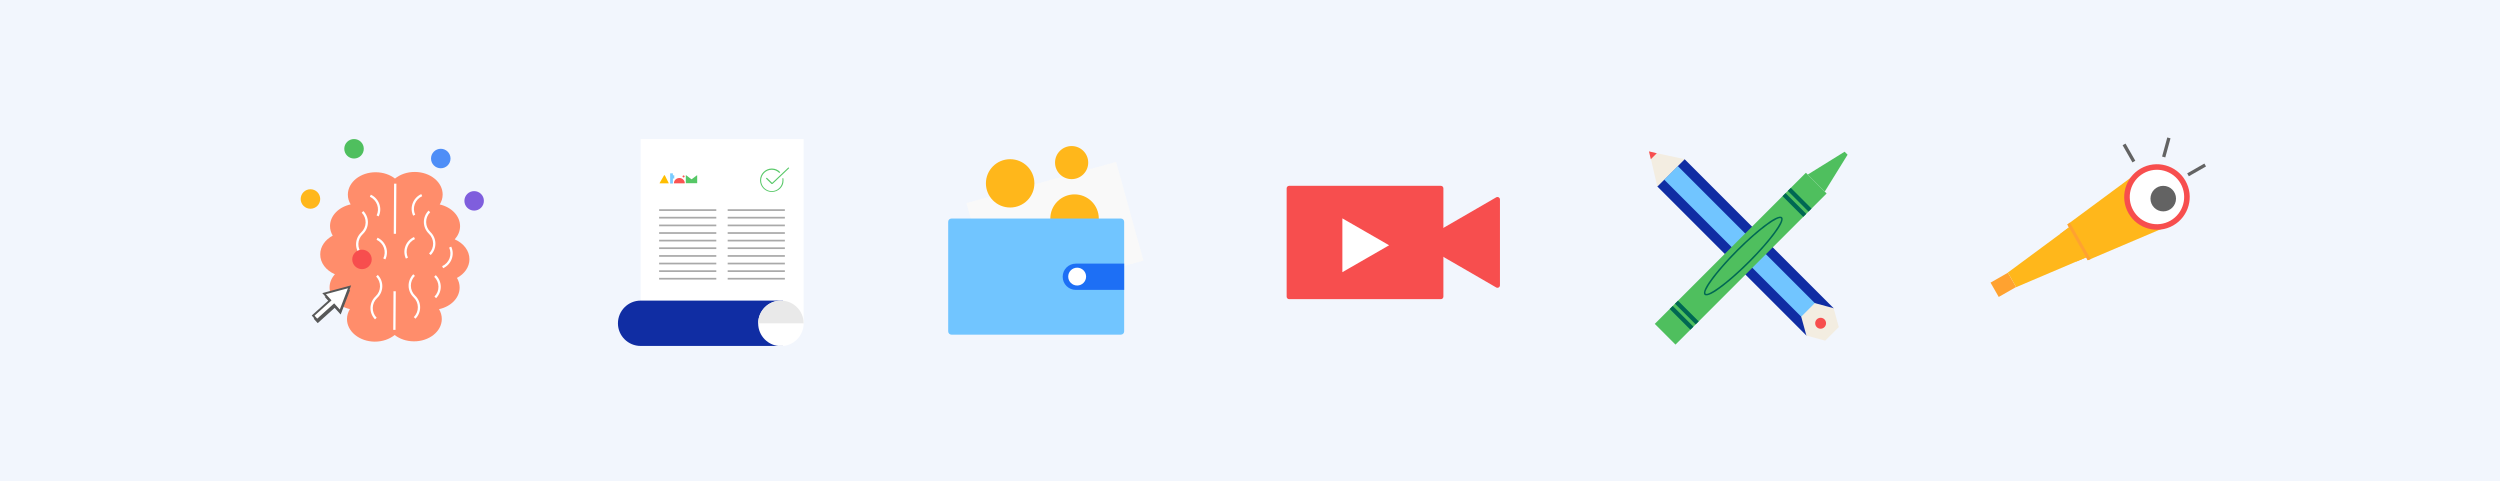 <svg width="291" height="56" viewBox="0 0 291 56" fill="none" xmlns="http://www.w3.org/2000/svg">
<rect width="291" height="56" fill="#F2F6FD"/>
<g clip-path="url(#clip0_13_638)">
<path d="M38.983 31.927C38.597 32.352 38.367 32.874 38.364 33.444C38.356 34.651 39.358 35.669 40.731 35.98C40.516 36.327 40.393 36.716 40.389 37.128C40.38 38.574 41.825 39.753 43.614 39.768C44.521 39.773 45.345 39.475 45.937 38.995C46.516 39.445 47.298 39.725 48.165 39.733C49.957 39.744 51.415 38.583 51.426 37.137C51.428 36.725 51.309 36.336 51.102 35.986C52.478 35.691 53.495 34.686 53.502 33.483C53.506 33.077 53.391 32.695 53.189 32.35C54.059 31.888 54.638 31.093 54.643 30.184C54.651 29.181 53.955 28.306 52.931 27.859C53.317 27.431 53.549 26.906 53.552 26.337C53.56 25.134 52.558 24.114 51.185 23.799C51.398 23.454 51.523 23.065 51.525 22.653C51.534 21.207 50.092 20.026 48.3 20.015C47.391 20.007 46.571 20.304 45.977 20.786C45.399 20.335 44.616 20.056 43.749 20.05C41.957 20.037 40.499 21.2 40.49 22.644C40.486 23.055 40.605 23.447 40.814 23.793C39.441 24.09 38.423 25.093 38.414 26.3C38.41 26.706 38.527 27.088 38.729 27.431C37.857 27.893 37.28 28.69 37.275 29.597C37.261 30.603 37.957 31.48 38.983 31.927Z" fill="#FF8D6B"/>
<path d="M48.358 37.099L48.169 36.912C48.477 36.598 48.643 36.187 48.638 35.751C48.632 35.315 48.456 34.909 48.139 34.605C47.772 34.251 47.566 33.776 47.56 33.27C47.554 32.764 47.747 32.286 48.105 31.922L48.295 32.11C47.987 32.421 47.82 32.831 47.825 33.267C47.831 33.702 48.007 34.108 48.322 34.412C48.69 34.767 48.896 35.239 48.903 35.747C48.911 36.255 48.716 36.736 48.358 37.099Z" fill="white"/>
<path d="M50.135 29.688L49.946 29.501C50.254 29.19 50.421 28.778 50.415 28.344C50.41 27.909 50.233 27.502 49.916 27.198C49.549 26.844 49.343 26.371 49.337 25.863C49.332 25.355 49.525 24.877 49.885 24.514L50.074 24.701C49.766 25.012 49.599 25.424 49.605 25.86C49.61 26.295 49.786 26.701 50.102 27.006C50.469 27.36 50.675 27.834 50.682 28.34C50.688 28.847 50.493 29.325 50.135 29.688Z" fill="white"/>
<path d="M50.758 34.709L50.569 34.522C50.877 34.211 51.044 33.799 51.038 33.365C51.033 32.929 50.855 32.523 50.539 32.219L50.725 32.026C51.092 32.38 51.298 32.855 51.306 33.361C51.311 33.867 51.117 34.348 50.758 34.709Z" fill="white"/>
<path d="M48.091 25.107C47.877 24.651 47.857 24.139 48.031 23.666C48.209 23.186 48.566 22.804 49.037 22.591L49.146 22.834C48.742 23.017 48.434 23.345 48.282 23.759C48.131 24.165 48.15 24.602 48.332 24.994L48.091 25.107Z" fill="white"/>
<path d="M47.245 30.104C47.031 29.646 47.013 29.132 47.187 28.66C47.365 28.181 47.721 27.801 48.191 27.588L48.3 27.831C47.896 28.014 47.59 28.341 47.436 28.752C47.285 29.158 47.302 29.598 47.484 29.993L47.245 30.104Z" fill="white"/>
<path d="M51.577 31.222L51.467 30.979C51.871 30.797 52.178 30.469 52.33 30.058C52.48 29.652 52.463 29.21 52.28 28.819L52.521 28.706C52.734 29.164 52.755 29.678 52.578 30.15C52.4 30.629 52.044 31.009 51.577 31.222Z" fill="white"/>
<path d="M43.649 37.173C43.297 36.806 43.109 36.324 43.122 35.818C43.135 35.312 43.349 34.839 43.72 34.49C44.041 34.19 44.222 33.786 44.233 33.35C44.245 32.916 44.083 32.502 43.781 32.187L43.974 32.002C44.328 32.369 44.516 32.849 44.502 33.355C44.49 33.862 44.278 34.334 43.905 34.683C43.586 34.983 43.402 35.388 43.391 35.823C43.38 36.259 43.54 36.672 43.844 36.987L43.649 37.173Z" fill="white"/>
<path d="M41.974 29.74C41.62 29.371 41.432 28.889 41.447 28.383C41.46 27.877 41.673 27.406 42.044 27.055C42.363 26.757 42.547 26.353 42.558 25.917C42.569 25.481 42.408 25.068 42.104 24.753L42.297 24.567C42.651 24.934 42.838 25.416 42.825 25.923C42.812 26.429 42.599 26.9 42.228 27.248C41.909 27.549 41.725 27.953 41.714 28.389C41.703 28.823 41.864 29.238 42.167 29.555L41.974 29.74Z" fill="white"/>
<path d="M44.078 25.189L43.837 25.074C44.024 24.684 44.048 24.245 43.903 23.837C43.757 23.424 43.454 23.09 43.052 22.901L43.165 22.66C43.631 22.88 43.983 23.266 44.154 23.748C44.324 24.221 44.298 24.733 44.078 25.189Z" fill="white"/>
<path d="M44.857 30.195L44.616 30.08C44.805 29.688 44.827 29.247 44.682 28.839C44.536 28.426 44.233 28.096 43.833 27.909L43.946 27.668C44.412 27.884 44.762 28.27 44.935 28.75C45.104 29.225 45.076 29.738 44.857 30.195Z" fill="white"/>
<path d="M45.833 27.211L45.872 21.38L46.139 21.382L46.098 27.213L45.833 27.211Z" fill="white"/>
<path d="M45.803 33.899L45.772 38.397L46.039 38.399L46.07 33.901L45.803 33.899Z" fill="white"/>
<path d="M42.135 31.329C42.762 31.329 43.271 30.821 43.271 30.195C43.271 29.568 42.762 29.06 42.135 29.06C41.508 29.06 41 29.568 41 30.195C41 30.821 41.508 31.329 42.135 31.329Z" fill="#F74E4E"/>
<path d="M36.135 24.297C36.763 24.297 37.271 23.789 37.271 23.163C37.271 22.536 36.763 22.028 36.135 22.028C35.508 22.028 35 22.536 35 23.163C35 23.789 35.508 24.297 36.135 24.297Z" fill="#FFB71B"/>
<path d="M51.306 19.587C51.933 19.587 52.441 19.079 52.441 18.453C52.441 17.826 51.933 17.318 51.306 17.318C50.679 17.318 50.17 17.826 50.17 18.453C50.17 19.079 50.679 19.587 51.306 19.587Z" fill="#4E8EF7"/>
<path d="M41.209 18.453C41.837 18.453 42.345 17.945 42.345 17.318C42.345 16.692 41.837 16.184 41.209 16.184C40.583 16.184 40.074 16.692 40.074 17.318C40.074 17.945 40.583 18.453 41.209 18.453Z" fill="#4FBF5E"/>
<path d="M55.191 24.514C55.818 24.514 56.326 24.006 56.326 23.379C56.326 22.753 55.818 22.245 55.191 22.245C54.564 22.245 54.055 22.753 54.055 23.379C54.055 24.006 54.564 24.514 55.191 24.514Z" fill="#7F5EDD"/>
<path d="M39.655 36.608L40.204 35.176L40.753 33.745L39.273 34.144L37.79 34.541L38.49 35.316L36.514 37.097L36.98 37.614L38.955 35.833L39.655 36.608Z" fill="#585858"/>
<path d="M39.59 36.246L40.139 34.815L40.688 33.384L39.206 33.782L37.725 34.179L38.425 34.954L36.447 36.736L36.915 37.253L38.891 35.471L39.59 36.246Z" fill="white" stroke="#585858" stroke-width="0.229" stroke-miterlimit="10"/>
</g>
<g clip-path="url(#clip1_13_638)">
<path d="M93.545 16.184H74.575V37.639H93.545V16.184Z" fill="white"/>
<path d="M91.138 40.268H74.575C73.111 40.268 71.928 39.084 71.928 37.639C71.928 36.174 73.111 34.99 74.575 34.99H91.138V40.268Z" fill="#102DA3"/>
<path d="M90.898 40.288C92.359 40.288 93.545 39.102 93.545 37.639C93.545 36.176 92.359 34.99 90.898 34.99C89.436 34.99 88.251 36.176 88.251 37.639C88.251 39.102 89.436 40.288 90.898 40.288Z" fill="white"/>
<path d="M93.545 37.639H88.251C88.251 36.174 89.434 34.99 90.898 34.99C92.362 34.99 93.545 36.174 93.545 37.639Z" fill="#E9E9E9"/>
<path d="M89.835 22.345C89.073 22.345 88.471 21.723 88.471 20.98C88.471 20.238 89.093 19.616 89.835 19.616C90.216 19.616 90.557 19.756 90.817 20.037L90.717 20.137C90.477 19.897 90.176 19.756 89.835 19.756C89.153 19.756 88.592 20.318 88.592 21.001C88.592 21.683 89.153 22.245 89.835 22.245C90.517 22.245 91.078 21.683 91.078 21.001C91.078 20.92 91.078 20.84 91.058 20.76L91.178 20.74C91.198 20.82 91.198 20.92 91.198 21.021C91.218 21.723 90.597 22.345 89.835 22.345Z" fill="#56C766"/>
<path d="M89.855 21.422C89.815 21.422 89.775 21.402 89.754 21.362L89.153 20.78L89.253 20.68L89.875 21.282L91.78 19.476L91.86 19.576L89.955 21.382C89.915 21.402 89.895 21.422 89.855 21.422Z" fill="#56C766"/>
<path d="M83.378 24.354H76.721V24.554H83.378V24.354Z" fill="#A9A9A9"/>
<path d="M83.378 25.236H76.721V25.437H83.378V25.236Z" fill="#A9A9A9"/>
<path d="M83.378 26.139H76.721V26.339H83.378V26.139Z" fill="#A9A9A9"/>
<path d="M83.378 27.023H76.721V27.223H83.378V27.023Z" fill="#A9A9A9"/>
<path d="M83.378 27.905H76.721V28.106H83.378V27.905Z" fill="#A9A9A9"/>
<path d="M83.378 28.789H76.721V28.99H83.378V28.789Z" fill="#A9A9A9"/>
<path d="M83.378 29.692H76.721V29.893H83.378V29.692Z" fill="#A9A9A9"/>
<path d="M83.378 30.575H76.721V30.776H83.378V30.575Z" fill="#A9A9A9"/>
<path d="M83.378 31.459H76.721V31.659H83.378V31.459Z" fill="#A9A9A9"/>
<path d="M83.378 32.341H76.721V32.541H83.378V32.341Z" fill="#A9A9A9"/>
<path d="M91.359 24.354H84.701V24.554H91.359V24.354Z" fill="#A9A9A9"/>
<path d="M91.359 25.236H84.701V25.437H91.359V25.236Z" fill="#A9A9A9"/>
<path d="M91.359 26.139H84.701V26.339H91.359V26.139Z" fill="#A9A9A9"/>
<path d="M91.359 27.023H84.701V27.223H91.359V27.023Z" fill="#A9A9A9"/>
<path d="M91.359 27.905H84.701V28.106H91.359V27.905Z" fill="#A9A9A9"/>
<path d="M91.359 28.789H84.701V28.99H91.359V28.789Z" fill="#A9A9A9"/>
<path d="M91.359 29.692H84.701V29.893H91.359V29.692Z" fill="#A9A9A9"/>
<path d="M91.359 30.575H84.701V30.776H91.359V30.575Z" fill="#A9A9A9"/>
<path d="M91.359 31.459H84.701V31.659H91.359V31.459Z" fill="#A9A9A9"/>
<path d="M91.359 32.341H84.701V32.541H91.359V32.341Z" fill="#A9A9A9"/>
<path d="M79.709 21.32C79.709 21.34 79.689 21.34 79.709 21.32C79.689 21.34 79.689 21.34 79.689 21.34H78.465H78.445V21.32C78.445 20.979 78.746 20.718 79.087 20.718C79.408 20.718 79.709 20.979 79.709 21.32Z" fill="#FA5453"/>
<path d="M79.568 20.658C79.628 20.658 79.689 20.598 79.689 20.538C79.689 20.478 79.628 20.418 79.568 20.418C79.508 20.418 79.448 20.478 79.448 20.538C79.448 20.598 79.508 20.658 79.568 20.658Z" fill="#FA5453"/>
<path d="M77.844 21.321C77.844 21.341 77.844 21.341 77.844 21.321C77.824 21.341 77.824 21.341 77.824 21.341H76.801H76.781V21.321V21.301L77.302 20.398C77.302 20.398 77.302 20.398 77.322 20.398C77.322 20.398 77.322 20.398 77.342 20.398C77.342 20.398 77.342 20.398 77.362 20.398C77.362 20.398 77.362 20.398 77.382 20.398L77.844 21.321Z" fill="#FFBE00"/>
<path d="M81.132 20.398C81.112 20.398 81.112 20.398 81.132 20.398L80.511 20.859C80.511 20.859 80.511 20.859 80.491 20.859C80.491 20.859 80.491 20.859 80.471 20.859L79.869 20.398C79.869 20.398 79.869 20.398 79.849 20.398H79.829V20.418V21.301C79.829 21.301 79.829 21.301 79.829 21.321C79.829 21.321 79.829 21.321 79.849 21.321H81.132H81.152V21.301V20.398C81.152 20.418 81.152 20.418 81.132 20.398Z" fill="#56C766"/>
<path d="M78.465 20.398H78.325V20.197C78.325 20.197 78.325 20.197 78.325 20.177C78.325 20.177 78.325 20.177 78.305 20.177H78.024H78.004V20.197V21.341V21.361H78.024H78.305H78.325V21.341V20.779H78.465H78.485V20.759V20.478C78.485 20.418 78.485 20.418 78.465 20.398C78.465 20.398 78.485 20.398 78.465 20.398Z" fill="#7ACCFF"/>
</g>
<path d="M129.919 18.841L112.49 23.638L115.674 35.138L133.103 30.341L129.919 18.841Z" fill="#F9F9F9"/>
<path d="M125.078 28.251C126.636 28.251 127.899 26.991 127.899 25.438C127.899 23.885 126.636 22.625 125.078 22.625C123.52 22.625 122.257 23.885 122.257 25.438C122.257 26.991 123.52 28.251 125.078 28.251Z" fill="#FFB71B"/>
<path d="M130.474 38.953H110.746C110.538 38.953 110.368 38.783 110.368 38.576V25.816C110.368 25.608 110.538 25.438 110.746 25.438H130.474C130.682 25.438 130.852 25.608 130.852 25.816V38.576C130.852 38.783 130.682 38.953 130.474 38.953Z" fill="#71C5FF"/>
<path d="M130.852 33.744H125.229C124.378 33.744 123.696 33.064 123.696 32.215C123.696 31.366 124.378 30.686 125.229 30.686H130.852V33.744Z" fill="#1D6FF5"/>
<path d="M125.381 33.234C125.956 33.234 126.422 32.769 126.422 32.196C126.422 31.622 125.956 31.158 125.381 31.158C124.806 31.158 124.34 31.622 124.34 32.196C124.34 32.769 124.806 33.234 125.381 33.234Z" fill="white"/>
<path d="M117.581 24.155C119.139 24.155 120.402 22.896 120.402 21.342C120.402 19.789 119.139 18.53 117.581 18.53C116.023 18.53 114.76 19.789 114.76 21.342C114.76 22.896 116.023 24.155 117.581 24.155Z" fill="#FFB71B"/>
<path d="M124.737 20.851C125.804 20.851 126.668 19.989 126.668 18.926C126.668 17.863 125.804 17 124.737 17C123.671 17 122.806 17.863 122.806 18.926C122.806 19.989 123.671 20.851 124.737 20.851Z" fill="#FFB71B"/>
<path d="M165.522 28.468C165.327 28.355 165.327 28.074 165.522 27.962L169.828 25.477L174.157 22.97C174.351 22.858 174.595 22.998 174.595 23.223V28.215V33.207C174.595 33.432 174.351 33.572 174.157 33.459L169.828 30.952L165.522 28.468Z" fill="#F74E4E"/>
<path d="M167.718 21.63H150.058C149.896 21.63 149.766 21.761 149.766 21.922V34.53C149.766 34.691 149.896 34.822 150.058 34.822H167.718C167.879 34.822 168.01 34.691 168.01 34.53V21.922C168.01 21.761 167.879 21.63 167.718 21.63Z" fill="#F74E4E"/>
<path d="M161.402 28.549L158.9 29.988L156.398 31.428V28.549V25.67L158.9 27.11L161.402 28.549Z" fill="white" stroke="white" stroke-width="0.292" stroke-miterlimit="10"/>
<path d="M196.084 18.525L192.908 21.702L210.261 39.055L213.438 35.878L196.084 18.525Z" fill="#102DA3"/>
<path d="M195.287 19.323L193.705 20.904L211.059 38.258L212.64 36.676L195.287 19.323Z" fill="#71C5FF"/>
<path d="M214.037 38.072L213.438 35.878L211.243 35.279L209.662 36.86L210.261 39.055L212.456 39.654L214.037 38.072Z" fill="#F3EDE1"/>
<path d="M212.368 38.075C212.613 37.831 212.613 37.42 212.37 37.177C212.126 36.933 211.728 36.921 211.471 37.178C211.227 37.423 211.226 37.834 211.47 38.077C211.713 38.321 212.111 38.333 212.368 38.075Z" fill="#F74E4E"/>
<path d="M196.084 18.525L191.965 17.646L192.908 21.702L196.084 18.525Z" fill="#F3EDE1"/>
<path d="M192.156 18.532L192.85 17.837L191.939 17.62L192.156 18.532Z" fill="#F74E4E"/>
<path d="M212.617 22.52L210.207 20.11L192.616 37.701L195.026 40.111L212.617 22.52Z" fill="#4FBF5E"/>
<path d="M197.114 38.024L194.704 35.614L194.352 35.967L196.761 38.376L197.114 38.024Z" fill="#006853"/>
<path d="M197.728 37.408L195.319 34.998L194.966 35.351L197.376 37.76L197.728 37.408Z" fill="#006853"/>
<path d="M210.247 24.889L207.838 22.48L207.485 22.832L209.895 25.242L210.247 24.889Z" fill="#006853"/>
<path d="M210.861 24.276L208.452 21.867L208.1 22.219L210.509 24.628L210.861 24.276Z" fill="#006853"/>
<path d="M212.399 22.302L210.419 20.322L214.711 17.66L215.059 18.008L212.399 22.302Z" fill="#4FBF5E"/>
<path d="M198.409 34.31C197.867 33.768 200.369 30.874 202.182 29.061C203.994 27.249 206.888 24.747 207.43 25.289C207.972 25.83 205.47 28.724 203.657 30.537C201.845 32.35 198.951 34.852 198.409 34.31ZM207.302 25.416C207.047 25.161 205.025 26.474 202.309 29.189C199.594 31.905 198.281 33.926 198.537 34.182C198.792 34.438 200.814 33.125 203.529 30.409C206.247 27.696 207.558 25.672 207.302 25.416Z" fill="#006853"/>
<path d="M248.184 20.559L251.649 26.62L243.354 30.149L243.017 30.293L240.641 26.135L240.935 25.918L248.184 20.559Z" fill="#FFB71B"/>
<path d="M233.718 31.743L231.698 32.898L232.652 34.565L234.672 33.41L233.718 31.743Z" fill="#FFA230"/>
<path d="M240.935 25.917L243.354 30.148L243.017 30.292L242.827 29.96L241.688 30.444L239.835 27.203L240.829 26.467L240.641 26.134L240.935 25.917Z" fill="#FFA230"/>
<path d="M240.829 26.467L242.827 29.96L241.688 30.444L236.492 32.654L234.682 33.425L233.711 31.729L235.295 30.558L239.835 27.203L240.829 26.467Z" fill="#FFB71B"/>
<path d="M251.07 26.421C252.998 26.421 254.561 24.858 254.561 22.93C254.561 21.002 252.998 19.439 251.07 19.439C249.142 19.439 247.579 21.002 247.579 22.93C247.579 24.858 249.142 26.421 251.07 26.421Z" fill="white"/>
<path d="M251.801 24.606C252.623 24.606 253.288 23.94 253.288 23.119C253.288 22.297 252.623 21.631 251.801 21.631C250.98 21.631 250.314 22.297 250.314 23.119C250.314 23.94 250.98 24.606 251.801 24.606Z" fill="#636363"/>
<path d="M252.964 26.242C251.138 27.286 248.803 26.65 247.759 24.823C246.714 22.997 247.351 20.662 249.177 19.618C251.003 18.574 253.338 19.21 254.382 21.037C255.427 22.863 254.79 25.198 252.964 26.242ZM249.498 20.18C247.982 21.046 247.453 22.986 248.32 24.502C249.187 26.018 251.126 26.547 252.642 25.681C254.158 24.814 254.688 22.874 253.821 21.358C252.954 19.84 251.014 19.313 249.498 20.18Z" fill="#F74E4E"/>
<path d="M247.408 16.712L247.071 16.905L248.214 18.904L248.551 18.712L247.408 16.712Z" fill="#636363"/>
<path d="M252.272 16L251.666 18.222L252.041 18.324L252.646 16.102L252.272 16Z" fill="#636363"/>
<path d="M256.588 19.037L254.589 20.18L254.782 20.517L256.781 19.374L256.588 19.037Z" fill="#636363"/>
<defs>
<clipPath id="clip0_13_638">
<rect width="21.324" height="23.584" fill="white" transform="translate(35 16.184)"/>
</clipPath>
<clipPath id="clip1_13_638">
<rect width="21.616" height="24.084" fill="white" transform="translate(71.928 16.184)"/>
</clipPath>
</defs>
</svg>

